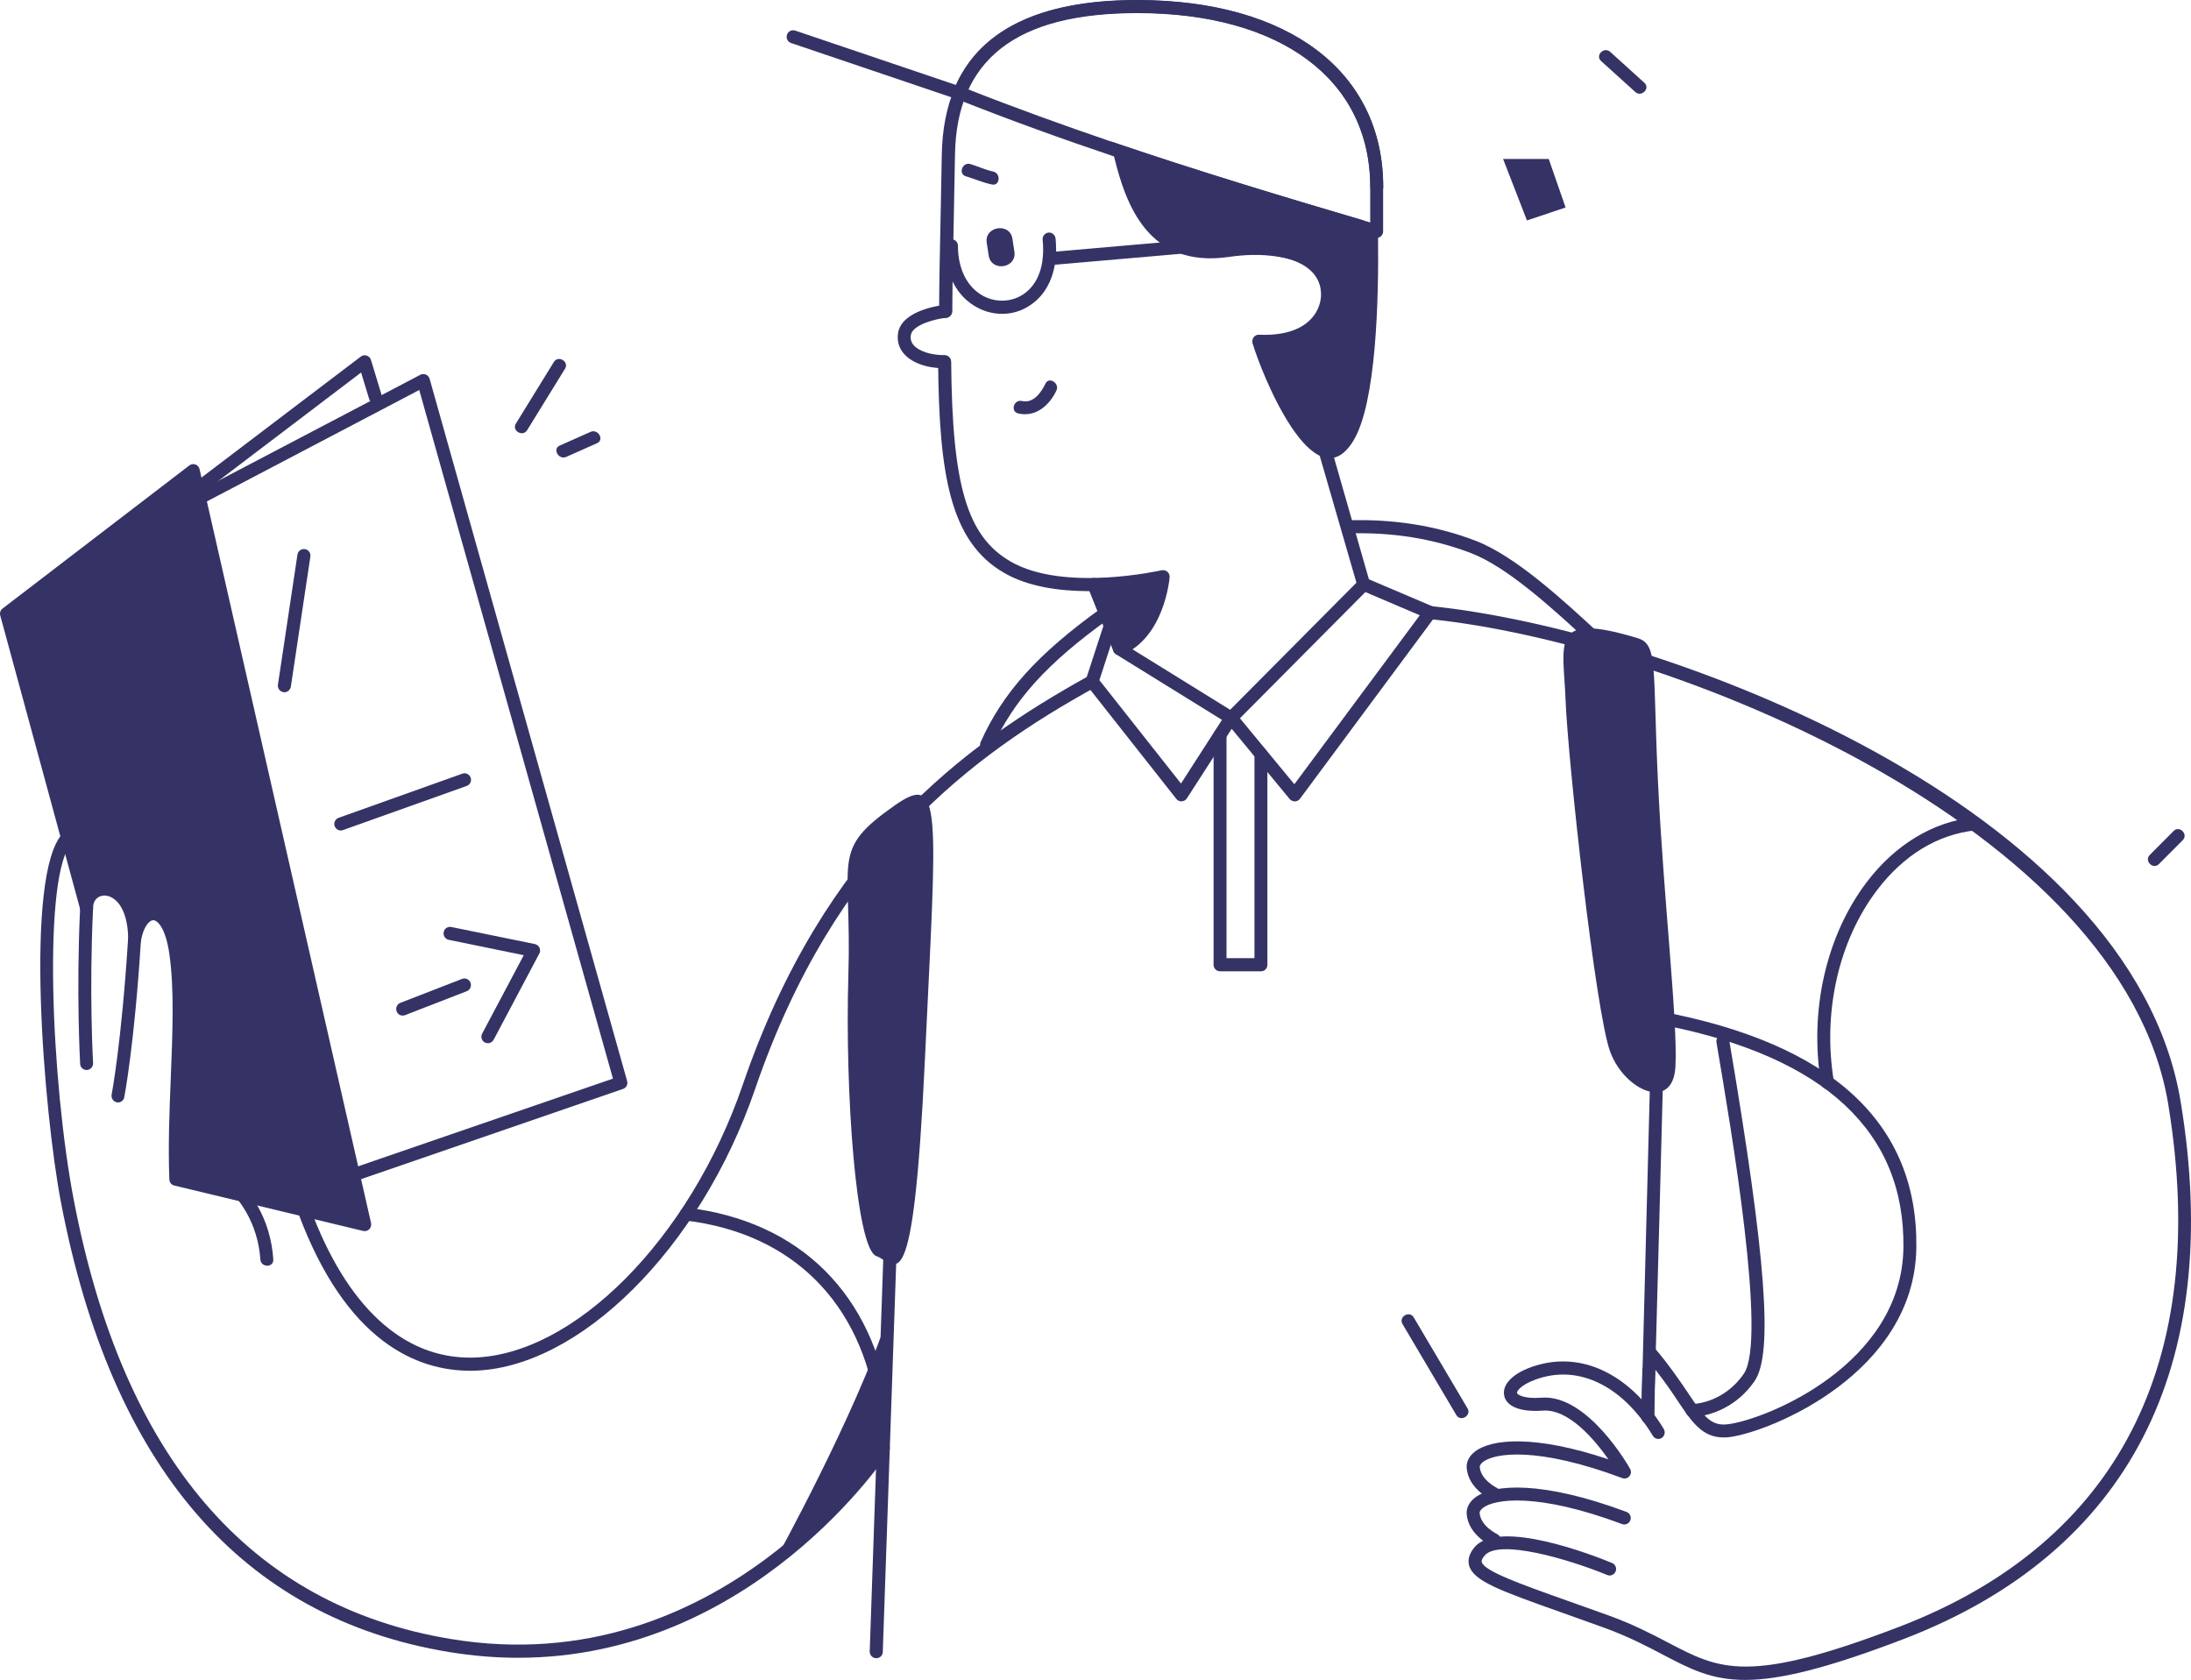 <svg width="343" height="263" viewBox="0 0 343 263" fill="none" xmlns="http://www.w3.org/2000/svg">
<path d="M235.307 24.887L239.045 34.515L245.093 32.483L242.454 24.887H235.307Z" fill="#353365"/>
<path d="M257.429 12.962C255.648 11.35 253.867 9.738 252.086 8.126C251.118 7.243 249.667 8.678 250.656 9.562L256 14.398C256.967 15.281 258.397 13.846 257.429 12.962Z" fill="#353365"/>
<path d="M86.698 56.685C84.719 59.887 82.74 63.111 80.761 66.313C80.079 67.439 81.838 68.455 82.52 67.351C84.499 64.149 86.478 60.925 88.457 57.723C89.139 56.597 87.38 55.559 86.698 56.685Z" fill="#353365"/>
<path d="M92.438 67.616C90.832 68.323 89.227 69.051 87.622 69.758C86.434 70.288 87.468 72.055 88.655 71.525C90.26 70.818 91.866 70.089 93.471 69.383C94.659 68.853 93.625 67.086 92.438 67.616Z" fill="#353365"/>
<path d="M229.744 220.492C226.929 215.744 224.136 210.996 221.321 206.249C220.662 205.122 218.903 206.138 219.562 207.286C222.377 212.034 225.17 216.782 227.984 221.53C228.644 222.656 230.403 221.618 229.744 220.492Z" fill="#353365"/>
<path d="M340.266 130.109C339.034 131.345 337.781 132.604 336.549 133.841C335.626 134.768 337.055 136.204 337.979 135.276L341.695 131.544C342.641 130.617 341.189 129.159 340.266 130.109Z" fill="#353365"/>
<path d="M58.089 191.476L31.239 73.446C31.173 73.115 30.909 72.827 30.601 72.717C30.272 72.607 29.92 72.651 29.634 72.872L0.409 95.263C0.079 95.506 -0.075 95.948 0.035 96.345L12.569 142.409C12.701 142.894 13.185 143.226 13.691 143.159C14.197 143.093 14.571 142.652 14.571 142.144C14.571 140.797 15.472 140.2 16.352 140.2C17.188 140.2 18.045 140.708 18.705 141.614C19.32 142.475 20.068 144.153 20.068 147.112C20.068 147.642 20.464 148.084 20.992 148.128C21.497 148.172 21.981 147.797 22.069 147.289C22.421 145.191 23.323 144.065 24.004 144.065C24.62 144.065 25.918 145.191 26.511 149.343C27.303 154.819 27.017 161.642 26.731 168.863C26.511 174.119 26.313 179.551 26.511 184.652C26.533 185.116 26.841 185.491 27.281 185.602L56.858 192.712C56.946 192.734 57.011 192.734 57.099 192.734C57.363 192.734 57.627 192.624 57.803 192.447C58.067 192.182 58.155 191.829 58.089 191.476Z" fill="#353365"/>
<path d="M53.361 185.624C52.943 185.624 52.547 185.359 52.394 184.939C52.218 184.409 52.504 183.835 53.031 183.636L95.956 168.863L65.632 61.057L29.524 80.004C29.018 80.269 28.424 80.07 28.16 79.562C27.897 79.055 28.095 78.436 28.6 78.193L65.808 58.673C66.071 58.54 66.401 58.518 66.687 58.651C66.973 58.783 67.171 59.004 67.259 59.313L98.177 169.239C98.331 169.769 98.045 170.299 97.539 170.475L53.691 185.579C53.581 185.602 53.471 185.624 53.361 185.624Z" fill="#353365"/>
<path d="M27.523 80.115C27.215 80.115 26.907 79.982 26.709 79.717C26.379 79.275 26.467 78.635 26.907 78.282L56.484 55.824C56.748 55.625 57.099 55.559 57.407 55.669C57.715 55.78 57.979 56.023 58.067 56.332L59.76 61.897C59.914 62.427 59.628 63.001 59.078 63.177C58.551 63.332 57.979 63.045 57.803 62.493L56.528 58.319L28.116 79.894C27.963 80.048 27.743 80.115 27.523 80.115Z" fill="#353365"/>
<path d="M44.521 108.38C44.477 108.38 44.411 108.38 44.367 108.358C43.817 108.269 43.422 107.762 43.51 107.187L46.566 86.828C46.654 86.275 47.16 85.878 47.732 85.966C48.281 86.055 48.677 86.563 48.589 87.137L45.533 107.497C45.445 108.004 45.005 108.38 44.521 108.38Z" fill="#353365"/>
<path d="M53.361 130.02C52.943 130.02 52.547 129.755 52.394 129.336C52.196 128.806 52.481 128.232 53.009 128.033L72.383 121.121C72.91 120.923 73.482 121.21 73.68 121.74C73.878 122.27 73.592 122.844 73.064 123.042L53.691 129.954C53.581 129.998 53.471 130.02 53.361 130.02Z" fill="#353365"/>
<path d="M63.037 158.992C62.619 158.992 62.245 158.75 62.091 158.33C61.893 157.8 62.157 157.204 62.663 157.005L72.339 153.251C72.866 153.052 73.46 153.317 73.658 153.847C73.856 154.377 73.592 154.973 73.086 155.172L63.411 158.926C63.301 158.97 63.169 158.992 63.037 158.992Z" fill="#353365"/>
<path d="M76.385 163.321C76.231 163.321 76.055 163.276 75.901 163.21C75.395 162.945 75.219 162.327 75.483 161.819L81.992 149.541L70.249 147.134C69.7 147.024 69.348 146.472 69.458 145.92C69.568 145.368 70.096 145.014 70.645 145.125L83.73 147.797C84.037 147.863 84.301 148.062 84.455 148.371C84.587 148.658 84.587 149.011 84.433 149.276L77.286 162.769C77.088 163.122 76.737 163.321 76.385 163.321Z" fill="#353365"/>
<path d="M163.663 60.064C163.004 61.455 161.75 63.2 159.991 62.78C158.716 62.471 158.122 64.436 159.397 64.723C162.102 65.364 164.279 63.487 165.379 61.146C165.928 59.998 164.213 58.894 163.663 60.064Z" fill="#353365"/>
<path d="M147.875 57.657C145.104 57.657 142.707 56.796 141.475 55.338C140.706 54.433 140.398 53.307 140.596 52.114C141.19 48.559 147.215 47.808 147.897 47.72C148.446 47.654 148.952 48.073 149.018 48.625C149.084 49.177 148.666 49.685 148.116 49.751C146.423 49.928 142.861 50.834 142.597 52.446C142.487 53.042 142.641 53.572 143.015 54.013C143.828 54.985 145.741 55.603 147.853 55.603C148.424 55.603 148.864 56.067 148.864 56.619C148.886 57.215 148.446 57.657 147.875 57.657Z" fill="#353365"/>
<path d="M158.496 37.385L158.804 39.395C159.199 42.001 155.197 42.619 154.779 40.013L154.472 38.004C154.076 35.42 158.1 34.78 158.496 37.385Z" fill="#353365"/>
<path d="M151.899 25.682C153.086 26.035 154.23 26.587 155.461 26.852C156.737 27.117 156.561 29.149 155.285 28.884C153.878 28.597 152.58 28 151.217 27.603C149.964 27.25 150.645 25.328 151.899 25.682Z" fill="#353365"/>
<path d="M175.252 102.572C174.856 102.572 174.483 102.329 174.307 101.954C174.087 101.424 174.329 100.828 174.856 100.629C178.903 98.929 180.354 93.982 180.838 91.553C176.682 92.326 164.697 94.049 157.176 89.676C148.71 84.774 147.017 74.285 146.863 56.685C146.863 56.133 147.303 55.669 147.874 55.647C148.49 55.669 148.886 56.089 148.908 56.663C149.062 76.096 151.415 83.979 158.21 87.91C166.544 92.746 181.717 89.301 181.849 89.279C182.157 89.213 182.487 89.301 182.751 89.499C182.993 89.72 183.125 90.029 183.103 90.361C183.081 90.736 182.245 99.79 175.67 102.528C175.516 102.55 175.384 102.572 175.252 102.572Z" fill="#353365"/>
<path d="M170.964 91.487L175.252 101.556C179.584 99.679 181.563 94.667 182.069 90.228C178.419 91.023 174.702 91.443 170.964 91.487Z" fill="#353365"/>
<path d="M148.028 49.773C147.457 49.773 147.017 49.31 147.017 48.758C147.039 44.032 147.127 39.616 147.237 34.647C147.303 31.489 147.369 28.089 147.435 24.268C147.699 8.171 157.968 0.022 178.001 0.022C201.772 0.022 216.55 11.24 216.55 29.303C216.55 29.877 216.088 30.319 215.538 30.319C214.966 30.319 214.526 29.855 214.526 29.303C214.526 12.499 200.541 2.054 178.023 2.054C159.067 2.054 149.722 9.319 149.502 24.291C149.436 28.133 149.37 31.512 149.304 34.691C149.194 39.66 149.106 44.054 149.084 48.78C149.04 49.31 148.6 49.773 148.028 49.773Z" fill="#353365"/>
<path d="M215.736 35.994C214.922 35.575 214.153 35.067 213.405 34.493C201.024 30.849 187.523 26.786 173.845 22.127C174.021 22.877 174.197 23.65 174.395 24.467C176.264 32.152 179.826 42.001 192.316 40.234C197.396 39.461 202.894 39.969 206.83 42.862C208.281 48.559 203.993 53.881 197.638 52.688C196.912 52.556 195.879 52.953 196.099 53.748C197.396 58.275 205.708 79.077 211.866 69.007C215.45 63.133 215.846 46.991 215.736 37.187C215.736 36.789 215.736 36.392 215.736 35.994Z" fill="#353365"/>
<path d="M197.902 54.455C197.616 54.455 197.33 54.455 197.022 54.433C196.473 54.411 196.033 53.925 196.055 53.373C196.077 52.821 196.539 52.379 197.11 52.401C200.651 52.556 203.377 51.761 205.049 50.127C206.566 48.647 206.808 46.969 206.808 46.086C206.808 44.65 206.28 43.414 205.247 42.42C203.114 40.367 198.804 39.461 192.8 39.77C192.273 39.814 191.767 39.373 191.723 38.799C191.701 38.247 192.119 37.761 192.69 37.739C199.353 37.385 204.059 38.467 206.654 40.941C208.457 42.663 208.853 44.695 208.853 46.086C208.853 48.161 208.017 50.127 206.478 51.606C205.093 52.931 202.498 54.455 197.902 54.455Z" fill="#353365"/>
<path d="M192.734 113.415C192.558 113.415 192.36 113.37 192.206 113.26L174.724 102.44C174.548 102.329 174.395 102.153 174.307 101.954L170.282 91.884C170.084 91.355 170.326 90.758 170.854 90.559C171.382 90.361 171.976 90.604 172.174 91.134L176.066 100.894L192.58 111.118L212.349 91.222L206.412 70.707C206.258 70.156 206.984 70.906 207.534 70.752C208.083 70.597 208.633 70.906 208.787 71.458L214.46 91.244C214.57 91.597 214.46 91.995 214.197 92.238L193.438 113.128C193.262 113.304 192.998 113.415 192.734 113.415Z" fill="#353365"/>
<path d="M156.89 49.133C155.549 49.133 154.208 48.802 152.976 48.139C149.766 46.417 147.941 42.906 147.941 38.467C147.941 37.893 148.402 37.452 148.952 37.452C149.502 37.452 149.964 37.915 149.964 38.467C149.964 42.111 151.415 44.982 153.922 46.329C155.945 47.411 158.364 47.3 160.211 46.064C162.564 44.474 163.619 41.449 163.224 37.54C163.158 36.988 163.575 36.48 164.125 36.414C164.653 36.347 165.181 36.767 165.247 37.319C165.708 41.956 164.301 45.755 161.332 47.742C160.013 48.669 158.452 49.133 156.89 49.133Z" fill="#353365"/>
<path d="M164.257 41.515C163.729 41.515 163.29 41.117 163.246 40.587C163.202 40.035 163.619 39.527 164.169 39.483L199.243 36.436C199.815 36.392 200.299 36.811 200.343 37.363C200.387 37.915 199.969 38.423 199.419 38.467L164.345 41.515C164.301 41.515 164.279 41.515 164.257 41.515Z" fill="#353365"/>
<path d="M178.001 2.28882e-05C162.674 2.28882e-05 152.998 4.77 149.26 14.199C149.172 14.442 149.172 14.729 149.282 14.972C149.392 15.215 149.59 15.414 149.832 15.524C157.946 18.748 166.192 21.729 174.395 24.489C188.578 29.303 202.564 33.477 215.252 37.187C215.34 37.209 215.45 37.231 215.538 37.231C215.604 37.231 215.692 37.231 215.758 37.209C215.89 37.187 216.022 37.12 216.132 37.032C216.396 36.833 216.528 36.524 216.528 36.215V29.303C216.55 11.218 201.772 2.28882e-05 178.001 2.28882e-05ZM214.504 34.824C201.838 31.092 187.918 26.918 173.845 22.127C166.412 19.587 158.936 16.893 151.547 13.978C152.404 12.123 153.526 10.489 154.911 9.054C159.529 4.328 167.16 2.01 178.001 2.01C200.519 2.01 214.504 12.454 214.504 29.259V34.824Z" fill="#353365"/>
<path d="M150.205 15.59C150.096 15.59 149.986 15.568 149.876 15.546L123.839 6.735C123.312 6.558 123.026 5.984 123.202 5.432C123.378 4.902 123.949 4.615 124.499 4.792L150.535 13.603C151.063 13.779 151.349 14.354 151.173 14.906C151.041 15.303 150.645 15.59 150.205 15.59Z" fill="#353365"/>
<path d="M251.36 102.572C251.118 102.572 250.876 102.484 250.678 102.307L249.161 100.894C243.355 95.528 236.099 88.815 230.271 86.585C224.334 84.31 217.825 83.272 210.986 83.515C210.436 83.515 209.953 83.096 209.931 82.522C209.909 81.947 210.348 81.484 210.92 81.462C218.067 81.219 224.818 82.279 231.019 84.663C237.22 87.048 244.631 93.872 250.568 99.37L252.085 100.761C252.503 101.137 252.525 101.777 252.151 102.197C251.91 102.462 251.624 102.572 251.36 102.572Z" fill="#353365"/>
<path d="M154.45 117.588C154.318 117.588 154.164 117.566 154.032 117.5C153.526 117.257 153.284 116.661 153.526 116.153C157 108.402 162.476 102.351 172.372 95.241C172.833 94.91 173.471 95.02 173.779 95.484C174.109 95.948 173.999 96.588 173.537 96.919C163.949 103.809 158.672 109.616 155.351 117.014C155.197 117.367 154.845 117.588 154.45 117.588Z" fill="#353365"/>
<path d="M256.418 99.922C242.52 95.705 244.741 100.43 245.093 109.661C245.445 118.869 249.777 158.551 252.086 164.69C254.373 170.828 261.915 174.052 262.289 166.986C262.663 159.92 260.486 141.327 259.584 122.954C258.683 104.604 259.628 100.916 256.418 99.922Z" fill="#353365"/>
<path d="M140.068 126.09C129.909 133.222 133.383 134.216 132.811 152.677C132.262 171.138 134.043 195.517 137.187 196.643C140.332 197.769 142.949 205.167 144.796 165.838C146.643 126.509 147.611 120.812 140.068 126.09Z" fill="#353365"/>
<path d="M264.884 221.839C264.334 221.839 263.872 221.375 263.872 220.823C263.872 220.271 264.312 219.807 264.884 219.807C265.082 219.807 269.788 219.719 272.998 215.059C276.626 209.804 271.085 177.144 268.71 163.188C268.622 162.636 268.996 162.106 269.546 162.018C270.095 161.929 270.623 162.305 270.711 162.857C276.494 196.996 277.616 211.968 274.669 216.23C270.821 221.772 265.126 221.839 264.884 221.839Z" fill="#353365"/>
<path d="M202.674 125.449C202.366 125.449 202.08 125.317 201.882 125.074L192.822 114.099L185.807 124.986C185.632 125.273 185.324 125.427 184.994 125.449C184.664 125.494 184.356 125.317 184.158 125.074L170.172 107.342C169.953 107.077 169.887 106.724 169.997 106.392L172.855 97.626C173.031 97.096 173.603 96.809 174.131 96.963C174.658 97.14 174.944 97.714 174.79 98.244L172.108 106.481L184.884 122.667L191.877 111.803C192.053 111.538 192.338 111.361 192.668 111.339C192.998 111.317 193.306 111.449 193.504 111.714L202.63 122.778L222.267 96.323L213.097 92.414C212.569 92.194 212.349 91.597 212.547 91.067C212.767 90.559 213.361 90.317 213.889 90.515L224.268 94.932C224.554 95.064 224.774 95.307 224.862 95.616C224.95 95.925 224.884 96.235 224.686 96.5L203.509 125.052C203.334 125.295 203.026 125.449 202.718 125.472C202.696 125.449 202.696 125.449 202.674 125.449Z" fill="#353365"/>
<path d="M197.418 152.059H190.997C190.425 152.059 189.985 151.595 189.985 151.043V115.071C189.985 114.497 190.447 114.055 190.997 114.055C191.569 114.055 192.009 114.519 192.009 115.071V150.005H196.385V118.052C196.385 117.478 196.847 117.036 197.396 117.036C197.946 117.036 198.408 117.5 198.408 118.052V151.021C198.43 151.595 197.99 152.059 197.418 152.059Z" fill="#353365"/>
<path d="M137.187 259.599C137.165 259.599 137.165 259.599 137.143 259.599C136.572 259.577 136.154 259.114 136.154 258.539L138.353 194.832C138.375 194.28 138.859 193.838 139.408 193.838C139.98 193.86 140.398 194.324 140.398 194.898L138.199 258.606C138.199 259.18 137.737 259.599 137.187 259.599Z" fill="#353365"/>
<path d="M259.012 217.93C259.144 215.589 260.486 163.541 260.486 163.541C260.354 161.841 260.266 160.119 260.288 158.396C260.112 158.352 259.936 158.33 259.76 158.286C259.474 158.22 259.166 158.308 258.946 158.485C258.705 158.661 258.573 158.948 258.573 159.257L256.945 221.772C256.923 222.324 257.363 222.81 257.935 222.81C258.485 222.877 258.968 222.391 258.968 221.817L259.056 218.151C259.034 218.129 259.012 218.04 259.012 217.93Z" fill="#353365"/>
<path d="M273.196 263C267.874 263 264.532 261.255 260.244 259.003C257.737 257.678 254.9 256.199 251.074 254.807C248.743 253.968 246.632 253.218 244.719 252.533C234.757 249 230.645 247.52 229.985 245.069C229.744 244.142 230.029 243.17 230.865 242.198C234.669 237.738 249.447 243.479 252.371 244.694C252.899 244.915 253.141 245.511 252.921 246.019C252.701 246.549 252.107 246.792 251.602 246.571C245.357 244.009 234.625 240.918 232.426 243.523C232.052 243.965 231.899 244.296 231.965 244.539C232.338 245.952 237.814 247.918 245.4 250.612C247.314 251.296 249.447 252.047 251.778 252.886C255.736 254.322 258.639 255.845 261.211 257.192C269.26 261.41 273.702 263.729 297.341 254.675C331.536 241.558 346.071 213.249 339.43 172.838C332.217 129.358 261.409 100.739 223.762 96.919C223.212 96.853 222.795 96.367 222.861 95.793C222.927 95.241 223.41 94.821 223.982 94.888C259.936 98.531 333.713 125.847 341.387 172.507C348.226 214.022 333.229 243.082 298.023 256.596C285.796 261.278 278.496 263 273.196 263Z" fill="#353365"/>
<path d="M233.944 242.11C233.812 242.11 233.658 242.088 233.526 242.022C233.372 241.956 229.875 240.322 229.612 237.053C229.524 236.082 230.007 235.154 230.931 234.448C233.746 232.306 241.464 231.776 254.636 236.7C255.164 236.899 255.428 237.495 255.23 238.003C255.032 238.533 254.438 238.798 253.933 238.599C240.651 233.631 233.988 234.668 232.162 236.06C231.965 236.214 231.613 236.545 231.635 236.877C231.811 238.952 234.339 240.145 234.361 240.167C234.867 240.41 235.087 241.006 234.867 241.514C234.691 241.889 234.317 242.11 233.944 242.11Z" fill="#353365"/>
<path d="M233.944 234.889C233.812 234.889 233.658 234.867 233.526 234.801C233.372 234.735 229.875 233.101 229.612 229.832C229.524 228.861 230.007 227.933 230.931 227.227C233.548 225.239 240.343 224.621 251.8 228.463C249.623 225.372 245.532 220.492 241.464 220.845C237.99 221.088 235.747 220.182 235.461 218.394C235.153 216.473 237.33 214.596 241.002 213.624C248.215 211.725 255.472 215.479 260.464 223.716C260.75 224.201 260.596 224.82 260.134 225.129C259.65 225.416 259.034 225.261 258.749 224.776C254.263 217.356 247.841 213.933 241.552 215.611C238.496 216.428 237.418 217.687 237.484 218.063C237.528 218.328 238.518 219.034 241.332 218.813C248.501 218.261 254.922 229.457 255.186 229.943C255.406 230.318 255.362 230.782 255.076 231.113C254.79 231.444 254.35 231.555 253.955 231.4C240.673 226.432 234.01 227.47 232.184 228.861C231.987 229.015 231.635 229.325 231.657 229.678C231.833 231.731 234.361 232.946 234.383 232.968C234.889 233.211 235.109 233.807 234.889 234.315C234.691 234.668 234.339 234.889 233.944 234.889Z" fill="#353365"/>
<path d="M259.782 158.308C259.562 158.264 259.32 158.308 259.122 158.396C259.672 159.081 260.2 159.809 260.684 160.538C285.708 165.507 298.243 177.232 297.979 195.362C297.715 213.624 276.539 222.192 270.557 222.965C267.896 223.318 266.775 221.839 264.312 218.151C263.103 216.34 261.08 213.403 258.99 210.996C258.353 210.753 258.265 211.305 257.605 211.129C257.583 211.946 257.561 212.785 257.517 213.602C257.495 213.889 257.341 214.066 257.121 214.132L256.923 221.75C256.901 222.302 257.341 222.788 257.913 222.788C258.463 222.854 258.946 222.369 258.946 221.794L259.144 214.441C260.574 216.23 261.695 217.886 262.619 219.277C264.818 222.567 266.467 225.041 269.81 225.041C270.139 225.041 270.469 225.018 270.821 224.974C277.176 224.135 299.716 214.971 300.002 195.362C300.288 175.841 286.764 163.343 259.782 158.308Z" fill="#353365"/>
<path d="M286.104 170.519C285.62 170.519 285.181 170.166 285.093 169.658C283.201 158.308 285.862 146.516 292.217 138.125C296.681 132.229 302.641 128.629 309.04 127.967C309.612 127.901 310.095 128.32 310.161 128.872C310.227 129.424 309.809 129.932 309.26 129.998C303.344 130.617 298.023 133.863 293.845 139.361C287.819 147.311 285.291 158.507 287.094 169.305C287.182 169.857 286.808 170.387 286.258 170.475C286.214 170.519 286.148 170.519 286.104 170.519Z" fill="#353365"/>
<path d="M73.592 214.596C65.412 214.596 54.175 210.223 46.632 189.753C46.434 189.223 46.698 188.627 47.226 188.45C47.754 188.251 48.325 188.516 48.523 189.046C54.241 204.548 63.103 212.674 73.834 212.542C89.755 212.343 107.985 193.993 116.275 169.835C128.963 132.781 150.799 116.683 170.48 105.796C170.964 105.531 171.58 105.708 171.866 106.194C172.13 106.68 171.954 107.298 171.47 107.585C152.141 118.273 130.678 134.084 118.21 170.497C109.656 195.428 90.612 214.397 73.878 214.596C73.79 214.596 73.68 214.596 73.592 214.596Z" fill="#353365"/>
<path d="M81.113 259.533C77.638 259.533 74.032 259.246 70.272 258.628C37.858 253.284 17.429 229.589 9.535 188.185C6.874 174.251 3.708 136.778 9.843 130.462C10.239 130.065 10.876 130.065 11.272 130.44C11.668 130.838 11.69 131.478 11.294 131.875C6.566 136.733 8.062 169.68 11.536 187.788C19.255 228.242 39.134 251.407 70.601 256.596C112.866 263.574 137.187 226.542 137.429 226.167C137.737 225.703 138.353 225.548 138.837 225.858C139.298 226.167 139.452 226.785 139.145 227.271C138.925 227.646 117.968 259.533 81.113 259.533Z" fill="#353365"/>
<path d="M13.559 167.516C13.031 167.516 12.569 167.097 12.547 166.567C12.547 166.456 11.91 155.437 12.547 142.077C12.569 141.525 13.075 141.062 13.603 141.106C14.153 141.128 14.593 141.614 14.571 142.166C13.933 155.415 14.571 166.324 14.571 166.434C14.593 166.986 14.175 167.472 13.625 167.516C13.581 167.516 13.559 167.516 13.559 167.516Z" fill="#353365"/>
<path d="M18.485 172.595C18.419 172.595 18.353 172.595 18.287 172.573C17.737 172.463 17.385 171.933 17.473 171.381C17.495 171.292 19.035 163.144 20.046 147.046C20.09 146.494 20.552 146.03 21.124 146.096C21.674 146.141 22.113 146.626 22.069 147.178C21.058 163.431 19.474 171.69 19.453 171.778C19.387 172.242 18.947 172.595 18.485 172.595Z" fill="#353365"/>
<path d="M34.054 182.157C32.954 181.428 31.943 183.195 33.02 183.923C37.572 186.904 40.387 191.718 40.761 197.173C40.849 198.475 42.872 198.475 42.784 197.173C42.388 190.968 39.243 185.557 34.054 182.157Z" fill="#353365"/>
<path d="M138.287 221.839C137.781 221.839 137.341 221.463 137.275 220.955C134.944 203.952 124.015 193.065 107.303 191.078C106.753 191.012 106.357 190.504 106.423 189.952C106.489 189.4 106.995 188.98 107.545 189.068C125.247 191.166 136.836 202.693 139.298 220.69C139.386 221.242 138.991 221.772 138.441 221.839C138.375 221.839 138.331 221.839 138.287 221.839Z" fill="#353365"/>
<path d="M139.013 206.028C133.933 221.596 121.311 244.363 121.311 244.363L138.287 226.741L139.013 206.028Z" fill="#353365"/>
</svg>
